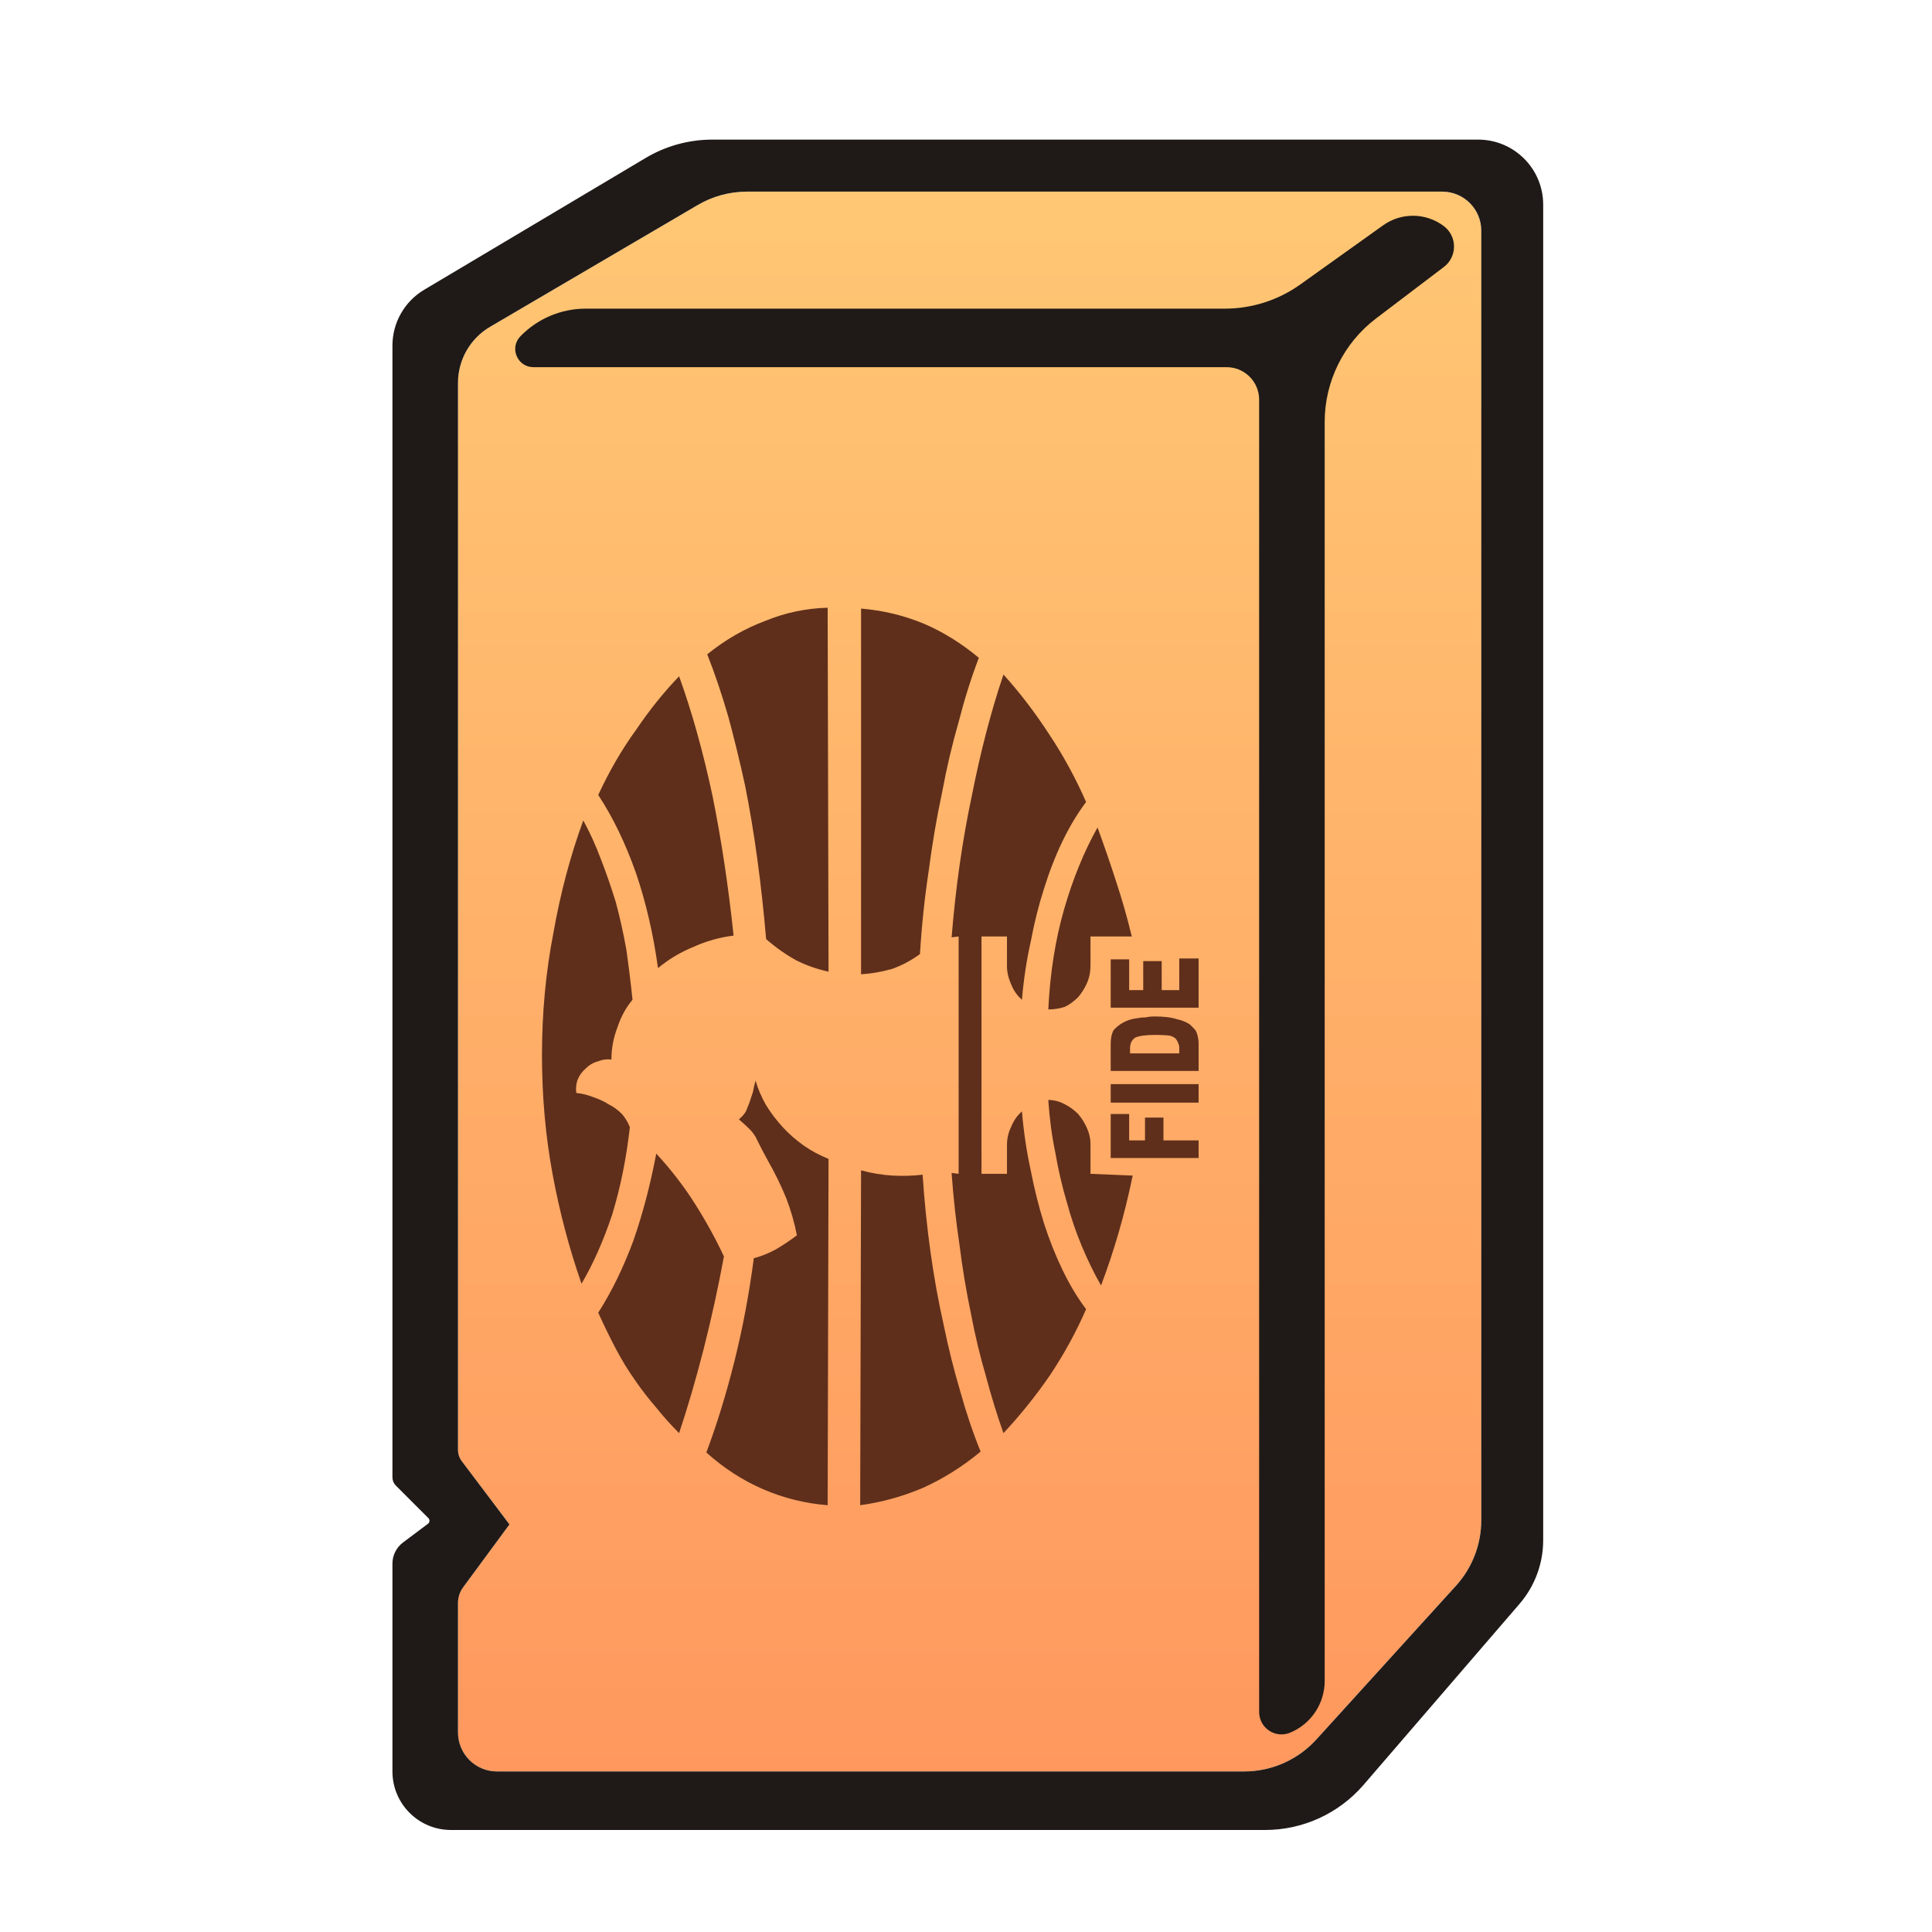 <svg width="512" height="512" viewBox="0 0 512 512" fill="none" xmlns="http://www.w3.org/2000/svg">
<path d="M197.963 50.784C193.311 50.784 188.745 52.039 184.747 54.419L129.883 86.6C124.61 89.693 121.371 95.348 121.371 101.461V384.221C121.371 385.307 121.724 386.364 122.378 387.231L135.012 403.986L122.734 420.656C121.849 421.859 121.371 423.313 121.371 424.807V459.12C121.371 464.829 125.999 469.457 131.708 469.457H329.712C336.997 469.457 343.945 466.382 348.843 460.989L386.151 419.911C390.278 415.198 392.553 409.147 392.553 402.883V61.121C392.553 55.412 387.925 50.784 382.216 50.784H197.963Z" fill="url(#paint0_linear_483_95)"/>
<path fill-rule="evenodd" clip-rule="evenodd" d="M335.262 484.964H119.506C110.942 484.964 104 478.021 104 469.457V414.377C104 412.174 105.037 410.099 106.8 408.777L113.415 403.816C113.902 403.451 113.953 402.739 113.522 402.309L104.879 393.665C104.316 393.103 104 392.34 104 391.544V91.593C104 85.518 107.198 79.893 112.418 76.787L171.13 41.847C176.461 38.675 182.549 37 188.753 37H391.731C401.246 37 408.96 44.714 408.96 54.229V408.17C408.96 414.363 406.736 420.35 402.694 425.041L361.366 472.999C354.82 480.596 345.29 484.964 335.262 484.964ZM184.747 54.419C188.745 52.039 193.311 50.783 197.964 50.783H382.216C387.926 50.783 392.554 55.412 392.554 61.121V402.883C392.554 409.147 390.279 415.198 386.151 419.911L348.843 460.989C343.945 466.382 336.998 469.457 329.712 469.457H131.709C125.999 469.457 121.371 464.829 121.371 459.12V424.807C121.371 423.313 121.849 421.858 122.735 420.656L135.013 403.986L122.379 387.231C121.725 386.364 121.371 385.307 121.371 384.221V101.461C121.371 95.348 124.61 89.692 129.883 86.6L184.747 54.419Z" fill="#1F1A17"/>
<path d="M325.07 97.303H141.366C137.109 97.303 134.942 92.187 137.904 89.129C142.444 84.442 148.69 81.796 155.215 81.796H324.574C331.755 81.796 338.756 79.553 344.6 75.38L366.547 59.707C371.379 56.257 377.891 56.344 382.629 59.922C386.223 62.635 386.229 68.031 382.641 70.753L364.686 84.377C356.1 90.892 351.056 101.049 351.056 111.828V445.473C351.056 451.48 347.433 456.894 341.881 459.184C337.975 460.796 333.685 457.925 333.685 453.7V105.917C333.685 101.16 329.828 97.303 325.07 97.303Z" fill="#1F1A17"/>
<path d="M200.236 286.381C200.857 288.555 201.789 290.729 203.031 292.903C204.273 294.922 205.749 296.864 207.457 298.727C209.01 300.436 210.874 302.066 213.048 303.619C215.067 305.017 217.241 306.182 219.571 307.114L219.338 398.898C213.436 398.432 207.768 397.034 202.332 394.704C196.897 392.375 191.849 389.114 187.19 384.92C189.986 377.466 192.47 369.39 194.645 360.693C196.819 351.996 198.527 342.911 199.77 333.437C201.633 332.972 203.575 332.195 205.594 331.108C207.457 330.021 209.321 328.778 211.184 327.381C210.563 324.119 209.631 320.858 208.389 317.597C206.991 314.18 205.361 310.841 203.497 307.58C202.565 305.871 201.866 304.551 201.4 303.619C200.934 302.688 200.546 301.911 200.236 301.29C199.77 300.513 199.226 299.814 198.605 299.193C197.984 298.572 197.052 297.718 195.809 296.631C196.586 296.01 197.207 295.311 197.673 294.534C197.984 293.758 198.294 292.981 198.605 292.205C198.916 291.273 199.226 290.341 199.537 289.409C199.692 288.477 199.925 287.468 200.236 286.381ZM191.849 332.972C190.296 341.358 188.51 349.511 186.491 357.432C184.472 365.352 182.298 372.807 179.969 379.795C177.794 377.621 175.775 375.369 173.912 373.04C171.893 370.71 170.029 368.303 168.321 365.818C166.457 363.178 164.749 360.382 163.196 357.432C161.643 354.481 160.09 351.297 158.537 347.881C162.109 342.29 165.215 335.922 167.855 328.778C170.34 321.634 172.359 313.947 173.912 305.716C177.794 309.909 181.211 314.335 184.162 318.994C187.112 323.653 189.675 328.312 191.849 332.972ZM288.991 255.864C288.991 257.572 288.68 259.125 288.059 260.523C287.438 261.921 286.662 263.163 285.73 264.25C284.643 265.337 283.478 266.191 282.235 266.813C280.838 267.279 279.362 267.511 277.809 267.511C278.275 257.883 279.673 249.03 282.002 240.955C284.332 232.879 287.283 225.657 290.855 219.29C292.563 223.949 294.194 228.686 295.747 233.5C297.3 238.159 298.698 243.051 299.94 248.176H288.991V255.864ZM277.809 291.506C279.362 291.506 280.838 291.894 282.235 292.671C283.478 293.292 284.643 294.146 285.73 295.233C286.662 296.32 287.438 297.563 288.059 298.96C288.68 300.358 288.991 301.756 288.991 303.153V311.074L300.173 311.54C299.086 316.82 297.843 321.867 296.446 326.682C295.048 331.496 293.495 336.155 291.787 340.659C289.923 337.398 288.215 333.903 286.662 330.176C285.109 326.449 283.788 322.566 282.701 318.528C281.459 314.335 280.449 309.987 279.673 305.483C278.741 300.979 278.12 296.32 277.809 291.506ZM270.821 264.949C269.578 263.862 268.646 262.542 268.025 260.989C267.249 259.28 266.86 257.65 266.86 256.097V248.176H260.105V311.074H266.86V303.386C266.86 301.678 267.249 300.047 268.025 298.494C268.646 296.941 269.578 295.621 270.821 294.534C271.287 299.97 272.063 305.172 273.15 310.142C274.082 314.956 275.247 319.616 276.645 324.119C278.042 328.468 279.673 332.583 281.537 336.466C283.4 340.348 285.497 343.843 287.826 346.949C285.186 353.006 282.002 358.829 278.275 364.42C274.548 369.856 270.432 374.981 265.929 379.795C264.22 374.981 262.667 369.934 261.27 364.653C259.717 359.373 258.396 353.86 257.309 348.114C256.067 342.212 255.057 336.155 254.281 329.943C253.349 323.731 252.65 317.364 252.184 310.841L254.048 311.074V248.176L252.184 248.409C253.271 235.053 255.057 222.551 257.542 210.904C259.872 199.101 262.667 188.385 265.929 178.756C270.277 183.57 274.315 188.851 278.042 194.597C281.769 200.188 285.031 206.167 287.826 212.534C285.497 215.64 283.4 219.135 281.537 223.017C279.673 226.9 278.042 231.093 276.645 235.597C275.247 239.945 274.082 244.604 273.15 249.574C272.063 254.388 271.287 259.513 270.821 264.949ZM194.412 247.943C190.684 248.409 187.112 249.419 183.696 250.972C180.279 252.369 177.173 254.233 174.378 256.563C173.135 247.555 171.194 239.169 168.554 231.404C165.758 223.483 162.419 216.572 158.537 210.671C161.488 204.303 164.827 198.557 168.554 193.432C172.126 188.152 175.931 183.415 179.969 179.222C183.385 188.695 186.336 199.256 188.821 210.904C191.15 222.396 193.014 234.743 194.412 247.943ZM152.713 289.642C154.266 289.797 155.819 290.186 157.372 290.807C158.77 291.273 160.09 291.894 161.332 292.671C162.575 293.292 163.739 294.146 164.827 295.233C165.758 296.32 166.457 297.485 166.923 298.727C165.991 306.958 164.438 314.646 162.264 321.79C159.935 328.778 157.217 334.913 154.111 340.193C150.849 330.875 148.287 321.169 146.423 311.074C144.56 300.979 143.628 290.496 143.628 279.625C143.628 268.443 144.637 257.65 146.656 247.244C148.52 236.684 151.16 226.745 154.577 217.426C156.285 220.532 157.838 223.949 159.236 227.676C160.633 231.248 161.953 235.053 163.196 239.091C164.283 243.129 165.215 247.322 165.991 251.671C166.613 256.019 167.156 260.445 167.622 264.949C165.914 266.968 164.594 269.375 163.662 272.171C162.575 274.966 162.031 277.839 162.031 280.79C160.789 280.635 159.624 280.79 158.537 281.256C157.294 281.566 156.207 282.188 155.275 283.119C154.344 283.896 153.645 284.828 153.179 285.915C152.713 287.002 152.558 288.244 152.713 289.642ZM219.571 257.494C216.62 256.873 213.747 255.864 210.951 254.466C208.156 252.913 205.516 251.049 203.031 248.875C202.41 241.576 201.633 234.51 200.701 227.676C199.77 220.843 198.683 214.32 197.44 208.108C196.042 201.741 194.567 195.684 193.014 189.938C191.306 184.036 189.442 178.523 187.423 173.398C192.237 169.515 197.362 166.565 202.798 164.546C208.078 162.372 213.592 161.207 219.338 161.051L219.571 257.494ZM228.19 258.193V161.284C233.936 161.75 239.45 163.07 244.73 165.245C249.855 167.419 254.747 170.447 259.406 174.33C257.387 179.61 255.601 185.279 254.048 191.335C252.34 197.237 250.864 203.527 249.622 210.205C248.224 216.727 247.059 223.561 246.128 230.705C245.04 237.849 244.264 245.226 243.798 252.835C241.468 254.544 238.984 255.864 236.343 256.796C233.548 257.572 230.83 258.038 228.19 258.193ZM244.497 311.307C244.963 318.295 245.662 325.129 246.593 331.807C247.525 338.485 248.69 344.93 250.088 351.142C251.33 357.199 252.806 363.1 254.514 368.847C256.067 374.437 257.853 379.718 259.872 384.687C255.213 388.57 250.165 391.754 244.73 394.239C239.294 396.568 233.703 398.121 227.957 398.898L228.19 310.142C230.986 310.919 233.781 311.385 236.576 311.54C239.217 311.695 241.857 311.617 244.497 311.307ZM294.349 306.881V295.233H299.241V302.222H303.434V296.165H308.326V302.222H317.644V306.881H294.349ZM294.349 292.205V287.313H317.644V292.205H294.349ZM294.349 283.818V276.597C294.349 275.199 294.582 274.034 295.048 273.102C295.669 272.326 296.523 271.627 297.61 271.006C298.697 270.385 299.94 269.996 301.338 269.841C302.114 269.686 302.891 269.608 303.667 269.608C304.288 269.453 305.065 269.375 305.997 269.375C308.482 269.375 310.423 269.608 311.821 270.074C313.218 270.385 314.383 270.85 315.315 271.472C315.781 271.938 316.169 272.326 316.48 272.636C316.79 272.947 317.023 273.335 317.179 273.801C317.489 274.733 317.644 275.665 317.644 276.597V283.818H294.349ZM299.474 279.159H312.519V277.761C312.519 277.296 312.442 276.907 312.287 276.597C312.131 276.131 311.976 275.82 311.821 275.665C311.665 275.199 311.122 274.811 310.19 274.5C309.414 274.345 308.016 274.267 305.997 274.267C303.667 274.267 301.959 274.5 300.872 274.966C299.94 275.587 299.474 276.519 299.474 277.761L299.474 279.159ZM294.349 267.046V254.233H299.241V262.386H302.968V254.699H307.86V262.386H312.519V254H317.644V267.046H294.349Z" fill="#5F2F1B"/>
<defs>
<linearGradient id="paint0_linear_483_95" x1="256.962" y1="50.784" x2="256.962" y2="469.457" gradientUnits="userSpaceOnUse">
<stop stop-color="#FFC774"/>
<stop offset="1" stop-color="#FF985E"/>
</linearGradient>
</defs>
</svg>
